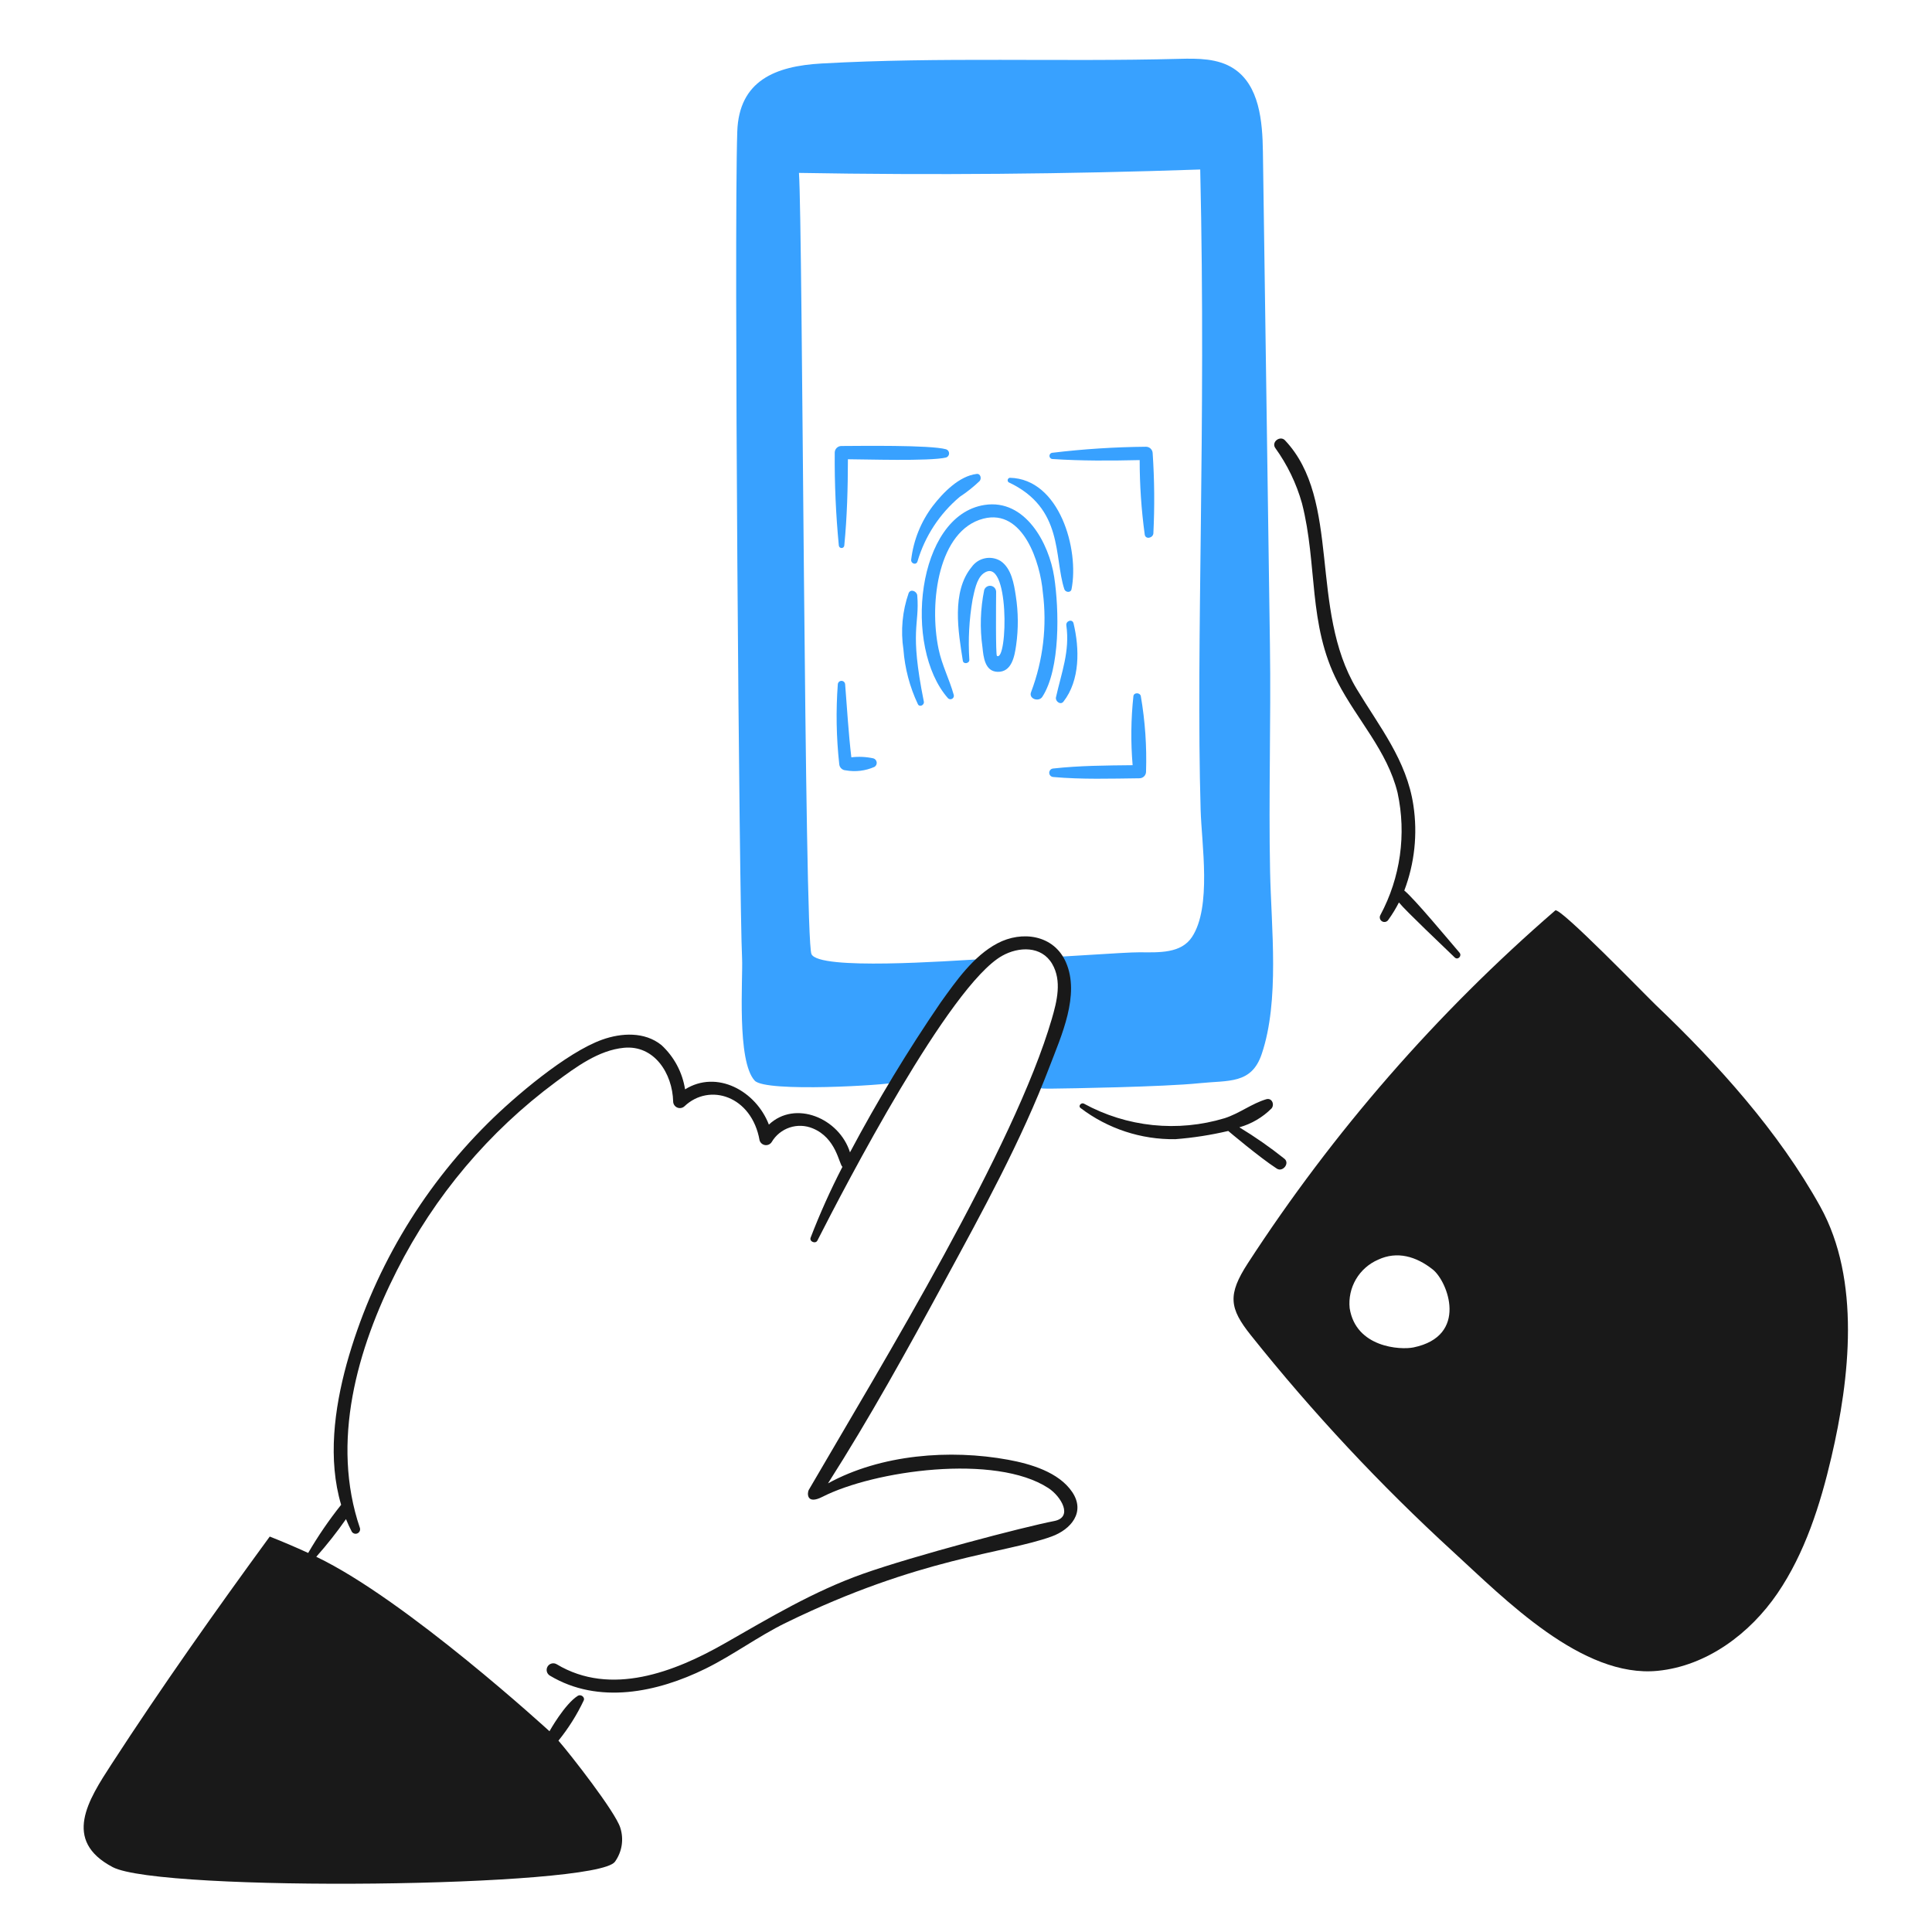 <svg width="154" height="154" viewBox="0 0 154 154" fill="none" xmlns="http://www.w3.org/2000/svg">
<path d="M101.239 69.479C101.115 63.461 101.316 57.443 101.227 51.425C101.038 38.321 100.851 25.216 100.667 12.11C100.634 9.655 100.385 6.79 98.324 5.457C97.076 4.649 95.486 4.652 93.999 4.691C84.481 4.941 74.988 4.528 65.481 5.061C61.806 5.267 58.903 6.423 58.768 10.491C58.496 18.711 58.929 71.934 59.151 76.394C59.228 77.996 58.71 84.587 60.161 86.141C61.052 87.095 70.749 86.49 71.347 86.282C72.379 85.923 75.347 79.398 78.31 76.451C75.609 76.594 65.248 77.369 64.68 76.046C64.113 74.723 63.985 17.883 63.685 13.782C74.346 13.969 85.008 13.878 95.67 13.511C96.147 34.231 95.317 51.169 95.702 64.538C95.778 67.277 96.6 72.3 95.009 74.695C94.139 76.004 92.406 75.92 90.85 75.907C89.615 75.899 84.167 76.323 83.904 76.262C84.67 76.441 84.914 77.4 84.899 78.182C84.861 80.768 83.639 83.164 82.584 85.525C81.982 86.872 82.907 86.778 83.958 86.772C85.008 86.765 92.78 86.636 95.602 86.343C97.933 86.101 99.754 86.438 100.569 84.024C102.013 79.757 101.331 73.95 101.239 69.479Z" fill="#38A1FF"/>
<path d="M79.749 44.712C79.376 44.488 78.932 44.413 78.506 44.503C78.08 44.592 77.704 44.84 77.452 45.195C75.822 47.172 76.39 50.387 76.747 52.669C76.794 52.967 77.272 52.892 77.266 52.599C77.163 50.986 77.25 49.367 77.527 47.775C77.667 47.147 77.833 46.135 78.38 45.718C80.504 44.104 80.331 52.84 79.465 52.278C79.359 52.209 79.395 48.067 79.402 47.165C79.398 47.05 79.354 46.94 79.277 46.854C79.2 46.769 79.095 46.713 78.981 46.697C78.867 46.682 78.751 46.708 78.654 46.769C78.556 46.831 78.484 46.925 78.45 47.035C78.145 48.533 78.098 50.072 78.311 51.585C78.392 52.359 78.497 53.515 79.509 53.551C80.658 53.591 80.874 52.288 80.998 51.421C81.182 50.117 81.172 48.794 80.969 47.493C80.826 46.551 80.626 45.296 79.749 44.712Z" fill="#38A1FF"/>
<path d="M83.088 55.538C84.528 53.307 84.425 48.592 84.03 45.992C83.624 43.319 81.726 39.742 78.474 40.25C73.046 41.092 71.975 51.594 75.565 55.657C75.608 55.7 75.663 55.728 75.724 55.735C75.784 55.743 75.845 55.731 75.897 55.7C75.95 55.67 75.991 55.623 76.014 55.567C76.037 55.511 76.04 55.448 76.024 55.39C75.675 54.139 75.079 53.016 74.812 51.726C74.034 47.967 74.824 42.262 78.38 41.342C81.578 40.516 82.926 44.895 83.123 47.207C83.47 49.894 83.149 52.626 82.19 55.16C81.966 55.699 82.798 55.989 83.088 55.538Z" fill="#38A1FF"/>
<path d="M73.161 56.123C73.296 56.407 73.697 56.2 73.639 55.922C72.472 50.12 73.317 49.873 73.114 47.46C73.087 47.136 72.594 46.91 72.429 47.273C71.927 48.715 71.784 50.258 72.012 51.767C72.126 53.277 72.515 54.754 73.161 56.123Z" fill="#38A1FF"/>
<path d="M74.346 40.341C73.407 41.586 72.815 43.057 72.631 44.605C72.589 44.929 73.035 45.08 73.135 44.745C73.729 42.736 74.901 40.948 76.504 39.601C77.069 39.23 77.598 38.809 78.086 38.343C78.256 38.142 78.163 37.741 77.852 37.777C76.453 37.941 75.164 39.276 74.346 40.341Z" fill="#38A1FF"/>
<path d="M80.494 38.084C80.455 38.09 80.418 38.107 80.388 38.133C80.359 38.159 80.338 38.194 80.327 38.232C80.317 38.27 80.318 38.311 80.331 38.348C80.343 38.386 80.366 38.419 80.398 38.444C84.806 40.511 83.996 44.397 84.839 46.967C84.924 47.223 85.35 47.273 85.411 46.967C86.038 43.804 84.464 38.171 80.494 38.084Z" fill="#38A1FF"/>
<path d="M84.766 55.93C86.103 54.219 86.053 51.699 85.573 49.689C85.482 49.306 84.946 49.487 84.998 49.849C85.29 51.917 84.608 53.616 84.171 55.584C84.103 55.898 84.533 56.227 84.766 55.93Z" fill="#38A1FF"/>
<path d="M75.408 36.47C75.479 36.449 75.54 36.405 75.585 36.346C75.628 36.286 75.652 36.215 75.652 36.141C75.652 36.067 75.628 35.995 75.585 35.936C75.54 35.876 75.479 35.833 75.408 35.811C74.118 35.456 68.501 35.548 67.062 35.551C66.923 35.552 66.79 35.608 66.692 35.706C66.594 35.804 66.538 35.937 66.537 36.076C66.516 38.551 66.626 41.025 66.864 43.488C66.87 43.542 66.895 43.591 66.935 43.628C66.975 43.664 67.027 43.684 67.081 43.684C67.135 43.684 67.187 43.664 67.228 43.628C67.268 43.591 67.293 43.542 67.298 43.488C67.523 41.191 67.583 38.908 67.587 36.607C68.85 36.607 74.107 36.781 75.408 36.47Z" fill="#38A1FF"/>
<path d="M91.935 42.522C92.041 40.395 92.023 38.262 91.88 36.136C91.878 35.997 91.822 35.865 91.723 35.766C91.625 35.668 91.492 35.612 91.353 35.61C88.863 35.632 86.377 35.791 83.905 36.088C83.838 36.088 83.775 36.115 83.728 36.161C83.681 36.209 83.654 36.272 83.654 36.339C83.654 36.405 83.681 36.469 83.728 36.516C83.775 36.563 83.838 36.589 83.905 36.589C86.222 36.742 88.525 36.727 90.844 36.674C90.843 38.661 90.978 40.646 91.248 42.615C91.317 43.029 91.901 42.885 91.935 42.522Z" fill="#38A1FF"/>
<path d="M83.957 61.936C86.24 62.138 88.535 62.064 90.826 62.037C90.965 62.036 91.098 61.981 91.197 61.882C91.295 61.784 91.351 61.651 91.351 61.512C91.417 59.492 91.277 57.471 90.933 55.48C90.872 55.201 90.391 55.18 90.345 55.48C90.147 57.311 90.126 59.157 90.282 60.993C88.171 61.015 86.058 61.025 83.959 61.257C83.872 61.261 83.79 61.298 83.729 61.361C83.668 61.424 83.635 61.508 83.634 61.595C83.634 61.683 83.667 61.767 83.727 61.83C83.787 61.894 83.87 61.931 83.957 61.936Z" fill="#38A1FF"/>
<path d="M67.861 60.366C67.631 58.431 67.521 56.485 67.366 54.542C67.36 54.469 67.327 54.4 67.273 54.349C67.219 54.299 67.148 54.271 67.074 54.271C67 54.271 66.929 54.299 66.875 54.349C66.821 54.4 66.788 54.469 66.782 54.542C66.625 56.658 66.663 58.783 66.895 60.892C66.901 61.026 66.957 61.154 67.053 61.248C67.148 61.344 67.276 61.399 67.41 61.404C68.186 61.544 68.986 61.447 69.707 61.127C69.768 61.089 69.817 61.034 69.848 60.969C69.879 60.904 69.89 60.831 69.881 60.76C69.872 60.688 69.842 60.621 69.795 60.566C69.749 60.511 69.687 60.47 69.618 60.449C69.041 60.323 68.447 60.295 67.861 60.366Z" fill="#38A1FF"/>
<path d="M80.353 116.356C75.727 115.509 70.23 115.922 66 118.239C69.321 113.032 72.324 107.595 75.265 102.173C78.293 96.594 81.4 90.955 83.661 85.021C84.594 82.571 86.106 79.304 84.963 76.7C84.002 74.506 81.458 74.157 79.494 75.199C77.591 76.209 76.21 78.191 74.977 79.912C72.349 83.755 69.938 87.742 67.753 91.853C66.896 89.126 63.383 87.661 61.288 89.643C60.25 86.954 57.145 85.251 54.607 86.833C54.395 85.475 53.73 84.23 52.719 83.3C51.382 82.224 49.533 82.325 47.998 82.873C45.154 83.89 40.996 87.432 38.879 89.54C33.529 94.853 29.652 101.465 27.628 108.728C26.649 112.314 26.119 116.334 27.192 119.948C26.224 121.161 25.346 122.444 24.565 123.786C23.555 123.322 22.534 122.886 21.502 122.479C17.157 128.425 12.903 134.439 8.893 140.616C7.036 143.475 4.947 146.703 8.985 148.83C12.783 150.83 47.512 150.465 49.015 148.402C49.295 148.013 49.48 147.564 49.554 147.09C49.627 146.616 49.588 146.132 49.439 145.676C49.028 144.393 45.463 139.836 44.514 138.747C45.314 137.76 45.992 136.68 46.534 135.531C46.639 135.266 46.286 135.03 46.063 135.17C45.004 135.832 43.799 137.998 43.799 137.998C43.799 137.998 32.348 127.495 25.21 124.091C26.058 123.138 26.849 122.136 27.579 121.089C27.717 121.427 27.868 121.76 28.038 122.085C28.083 122.158 28.153 122.213 28.234 122.239C28.316 122.266 28.405 122.262 28.484 122.229C28.563 122.195 28.628 122.135 28.666 122.058C28.704 121.981 28.714 121.893 28.693 121.81C26.35 114.94 28.463 107.527 31.639 101.265C34.634 95.338 38.973 90.192 44.309 86.238C45.897 85.064 47.702 83.716 49.731 83.519C52.155 83.284 53.603 85.567 53.658 87.807C53.661 87.91 53.694 88.01 53.753 88.095C53.811 88.179 53.893 88.246 53.989 88.285C54.084 88.324 54.189 88.336 54.29 88.317C54.392 88.298 54.486 88.251 54.561 88.18C56.555 86.287 59.927 87.357 60.548 90.904C60.579 91.002 60.637 91.089 60.715 91.154C60.794 91.22 60.89 91.262 60.991 91.275C61.093 91.289 61.196 91.272 61.289 91.229C61.381 91.185 61.459 91.115 61.514 91.029C61.836 90.485 62.343 90.075 62.942 89.875C63.541 89.675 64.193 89.698 64.777 89.94C66.659 90.706 66.866 92.762 67.15 93.01C66.203 94.844 65.357 96.727 64.615 98.653C64.496 98.966 65.006 99.178 65.156 98.882C67.365 94.543 75.675 78.54 79.885 76.185C81.2 75.449 83.013 75.376 83.867 76.829C84.658 78.177 84.25 79.811 83.841 81.213C80.855 91.464 70.387 108.592 64.464 118.767C64.355 118.955 64.234 119.984 65.551 119.314C69.674 117.213 79.34 115.849 83.572 118.618C84.582 119.278 85.572 120.945 84.025 121.243C81.558 121.72 72.846 124.012 68.797 125.445C64.843 126.847 61.375 128.936 57.751 131.003C53.773 133.272 48.686 135.249 44.37 132.655C44.249 132.584 44.105 132.564 43.969 132.599C43.834 132.634 43.717 132.722 43.646 132.843C43.575 132.964 43.555 133.108 43.59 133.244C43.626 133.379 43.713 133.495 43.834 133.566C47.706 135.887 52.394 134.899 56.224 133.017C58.434 131.931 60.42 130.439 62.631 129.358C73.362 124.115 80.034 123.85 83.825 122.474C85.366 121.914 86.542 120.529 85.467 118.932C84.393 117.336 82.13 116.682 80.353 116.356Z" fill="#191919"/>
<path d="M103.781 40.12C105.037 45.021 104.24 49.773 106.639 54.403C108.181 57.38 110.585 59.857 111.401 63.192C112.116 66.499 111.631 69.953 110.033 72.935C109.983 73.02 109.969 73.121 109.994 73.216C110.019 73.311 110.081 73.392 110.165 73.441C110.25 73.491 110.351 73.505 110.446 73.48C110.541 73.455 110.622 73.394 110.671 73.309C110.985 72.873 111.265 72.414 111.508 71.935C112.044 72.602 115.078 75.468 115.953 76.317C116.204 76.562 116.56 76.194 116.335 75.934C115.534 75.003 112.699 71.585 111.936 70.986C112.757 68.822 113.007 66.484 112.662 64.195C112.126 60.597 109.956 57.934 108.139 54.913C104.322 48.558 106.941 39.873 102.425 35.096C102.042 34.693 101.326 35.224 101.647 35.702C102.612 37.038 103.335 38.533 103.781 40.12Z" fill="#191919"/>
<path d="M101.775 93.15C102.245 93.457 102.831 92.725 102.381 92.363C101.239 91.452 100.039 90.615 98.789 89.858C99.76 89.584 100.644 89.065 101.357 88.351C101.612 88.036 101.383 87.487 100.93 87.622C99.781 87.963 98.781 88.76 97.613 89.133C95.759 89.693 93.812 89.879 91.886 89.679C89.96 89.479 88.093 88.898 86.393 87.969C86.192 87.862 85.918 88.153 86.127 88.317C88.296 89.969 90.956 90.845 93.682 90.805C95.104 90.695 96.516 90.476 97.904 90.149C97.904 90.149 100.404 92.266 101.775 93.15Z" fill="#191919"/>
<path d="M145.094 96.178C141.789 90.215 136.91 84.803 132.001 80.126C131.257 79.418 124.325 72.264 123.971 72.571C114.522 80.745 106.273 90.212 99.468 100.691C97.834 103.209 97.991 104.282 99.703 106.428C104.626 112.599 110.023 118.376 115.845 123.706C119.961 127.476 126.114 133.782 132.142 133.181C136.034 132.793 139.479 130.234 141.683 127.004C143.868 123.801 145.096 119.945 145.98 116.155C147.443 109.889 148.337 102.029 145.094 96.178ZM112.671 107.403C111.626 107.618 108.076 107.417 107.582 104.278C107.499 103.476 107.675 102.669 108.082 101.973C108.49 101.278 109.108 100.731 109.848 100.411C111.36 99.703 112.877 100.137 114.213 101.197C115.402 102.15 117.083 106.49 112.671 107.403Z" fill="#191919"/>
</svg>
